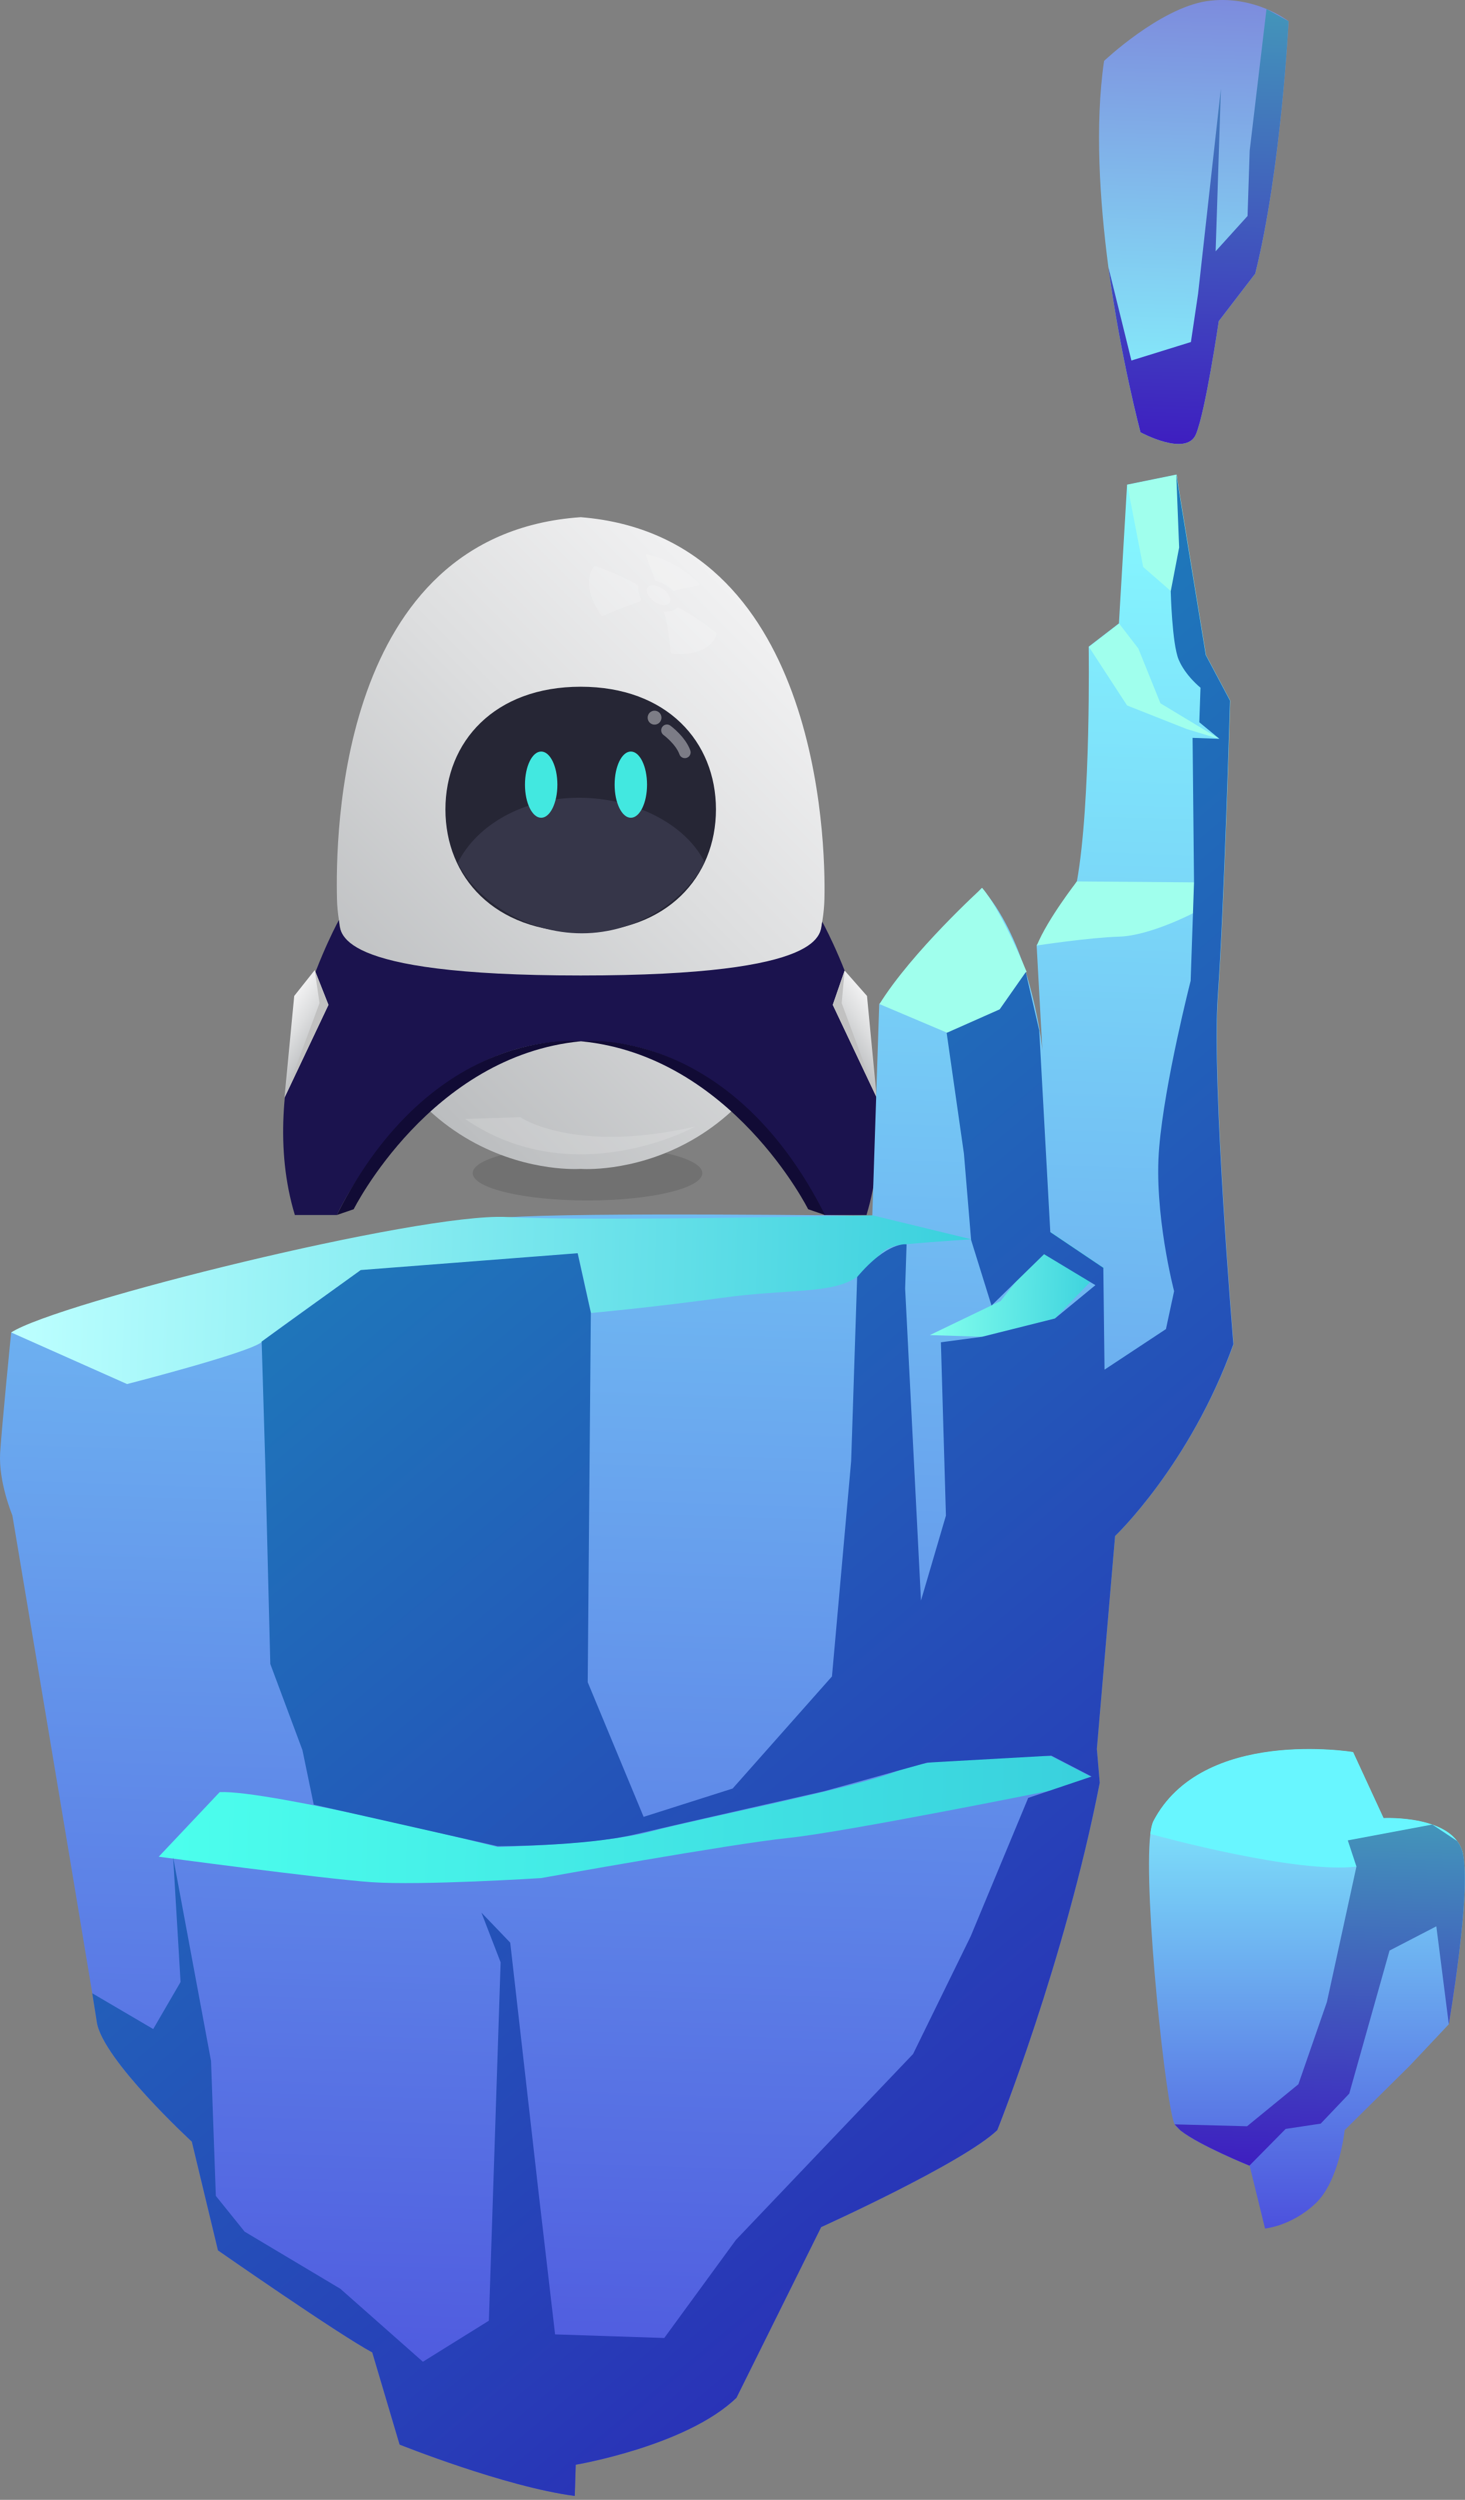 <svg width="357" height="609" viewBox="0 0 357 609" fill="none" xmlns="http://www.w3.org/2000/svg">
<rect x="0" y="0" width="357" height="609" fill="#808080" stroke="none"/>
<g clip-path="url(#clip0)">
<path opacity="0.12" d="M143.168 292.456C158.619 292.456 171.144 289.474 171.144 285.797C171.144 282.12 158.619 279.139 143.168 279.139C127.717 279.139 115.191 282.12 115.191 285.797C115.191 289.474 127.717 292.456 143.168 292.456Z" fill="black"/>
<path d="M141.704 284.774C141.704 284.774 190.234 288.296 200.432 224.132C200.704 222.438 200.859 220.728 200.903 219.011C201.247 204.202 199.363 130.713 141.583 126H141.439C82.085 130.171 81.774 204.202 82.118 219.011C82.157 220.728 82.317 222.438 82.589 224.132C92.788 288.296 141.383 284.768 141.383 284.768L141.704 284.774Z" fill="url(#paint0_linear)"/>
<path d="M211.152 296H200.926C200.926 296 180.65 252.237 141.5 253.685C102.35 252.231 82.074 296 82.074 296H71.853C62.13 263.871 80.163 228.633 82.584 224.133C83.082 227.04 80.307 237.645 141.5 237.645C202.693 237.645 199.735 227.247 200.366 224.541C202.787 229.041 220.875 263.865 211.152 296Z" fill="#1B134E"/>
<path d="M141.627 224.16C141.594 224.222 141.511 224.378 141.384 224.612C141.483 224.378 141.583 224.222 141.627 224.16Z" stroke="#270D0D" stroke-miterlimit="10"/>
<path d="M141.627 224.612C141.5 224.378 141.417 224.222 141.384 224.16C141.428 224.222 141.527 224.378 141.627 224.612Z" stroke="#270D0D" stroke-miterlimit="10"/>
<path d="M174.468 197.186C174.468 213.684 162.497 227.04 141.5 227.04C120.504 227.04 108.544 213.684 108.544 197.186C108.544 180.688 120.504 167.298 141.5 167.298C162.497 167.298 174.468 180.688 174.468 197.186Z" fill="#262635"/>
<path d="M141.075 194.345C127.629 194.345 116.151 200.931 111.553 210.217C116.151 219.503 128.338 227.369 141.784 227.369C155.229 227.369 167.101 219.324 171.699 210.038C167.106 200.758 154.514 194.345 141.075 194.345Z" fill="#363649"/>
<path d="M131.877 199.222C134.058 199.222 135.827 195.61 135.827 191.155C135.827 186.699 134.058 183.087 131.877 183.087C129.695 183.087 127.927 186.699 127.927 191.155C127.927 195.61 129.695 199.222 131.877 199.222Z" fill="#42E8E0"/>
<path d="M153.726 199.221C155.908 199.221 157.676 195.609 157.676 191.153C157.676 186.698 155.908 183.086 153.726 183.086C151.545 183.086 149.776 186.698 149.776 191.153C149.776 195.609 151.545 199.221 153.726 199.221Z" fill="#42E8E0"/>
<path opacity="0.4" d="M159.504 176.534C160.435 176.534 161.189 175.773 161.189 174.834C161.189 173.896 160.435 173.135 159.504 173.135C158.574 173.135 157.82 173.896 157.82 174.834C157.82 175.773 158.574 176.534 159.504 176.534Z" fill="white"/>
<path opacity="0.4" d="M166.706 184.691C166.202 184.624 165.758 184.283 165.57 183.768C164.667 181.264 161.731 179.089 161.703 179.066C161.077 178.608 160.933 177.719 161.387 177.087C161.842 176.45 162.723 176.31 163.349 176.769C163.498 176.875 167.01 179.469 168.213 182.801C168.479 183.539 168.102 184.35 167.371 184.618C167.149 184.696 166.922 184.719 166.706 184.691Z" fill="#FCFDFF"/>
<path d="M82.073 296L86.189 294.591C86.189 294.591 104.903 257.212 141.505 253.679C141.505 253.679 105.59 249.352 82.073 296Z" fill="#110B35"/>
<path d="M201.053 296L196.936 294.592C196.936 294.592 178.223 257.213 141.621 253.679C141.627 253.679 177.541 249.352 201.053 296Z" fill="#110B35"/>
<path opacity="0.2" d="M113.313 272.587L126.797 272.173C126.797 272.173 139.894 281.213 169.449 274.432C169.449 274.437 139.894 290.851 113.313 272.587Z" fill="#F2F2F2"/>
<path d="M71.698 242.632L76.695 236.337L80.041 244.801L69.315 267.454L71.698 242.632Z" fill="url(#paint1_linear)"/>
<path d="M76.695 236.337L77.863 244.376L69.315 267.454L80.041 244.801L76.695 236.337Z" fill="#C1C1C1"/>
<path d="M211.276 242.632L205.824 236.443L202.933 244.801L213.658 267.454L211.276 242.632Z" fill="url(#paint2_linear)"/>
<path d="M205.824 236.443L205.104 244.376L213.658 267.454L202.933 244.801L205.824 236.443Z" fill="#C1C1C1"/>
<g opacity="0.39">
<path opacity="0.39" d="M161.753 149.022C162.778 151.712 163.266 157.101 163.393 158.745C163.415 159.03 163.642 159.253 163.925 159.27C172.262 159.852 174.185 155.955 174.584 154.703C174.656 154.485 174.589 154.244 174.412 154.093C171.099 151.253 166.878 148.855 165.504 148.106C165.282 147.983 165.005 148.022 164.833 148.206C164.512 148.547 163.753 149.011 162.014 148.961H161.726L161.753 149.022Z" fill="white"/>
<path opacity="0.39" d="M163.931 143.89C163.627 143.499 162.547 142.353 159.81 141.52C159.738 141.497 159.677 141.441 159.649 141.369L157.411 135.375C157.339 135.191 157.5 135.006 157.694 135.046C159.328 135.392 165.25 136.963 170.385 142.19C170.524 142.33 170.446 142.576 170.252 142.61C169.172 142.8 166.402 143.314 164.197 143.974C164.098 144.007 163.998 143.974 163.931 143.89Z" fill="white"/>
<path opacity="0.39" d="M155.503 142.744C155.409 144.176 155.858 145.26 156.19 145.842C156.34 146.104 156.212 146.434 155.93 146.535C154.218 147.133 149.182 148.916 147.105 150.018C146.889 150.13 146.629 150.068 146.49 149.867C145.426 148.341 141.56 142.213 144.706 138.11C144.834 137.942 145.05 137.88 145.244 137.948C146.568 138.417 151.742 140.329 155.243 142.442C155.276 142.465 155.31 142.487 155.337 142.515L155.459 142.638L155.503 142.744Z" fill="white"/>
<path opacity="0.39" d="M163.143 146.848C163.725 146.004 162.994 144.483 161.52 143.454C160.041 142.426 158.373 142.28 157.792 143.125C157.21 143.969 157.941 145.489 159.415 146.518C160.894 147.552 162.562 147.698 163.143 146.848Z" fill="white"/>
</g>
</g>
<path fill-rule="evenodd" clip-rule="evenodd" d="M271.731 374.197L267.287 426.068L267.989 434.313C259.453 477.997 243.023 518.931 243.023 518.931C234.663 526.943 200.109 542.557 200.109 542.557L179.47 584.135C167.309 595.889 140.297 600.45 140.297 600.45L140.063 608.053C123.049 605.83 97.382 595.538 97.382 595.538L90.717 573.082C82.59 568.755 53.122 548.229 53.122 548.229L46.749 521.738C46.749 521.738 25 501.739 23.596 492.616C23.421 491.564 23.07 489.107 22.486 485.599C18.042 458.64 3.016 369.168 3.016 369.168C3.016 369.168 -0.375 361.098 0.034 353.964C0.502 346.771 2.724 324.608 2.724 324.608C2.724 324.608 105.684 298 123.283 296.597C140.881 295.252 212.562 296.187 212.562 296.187L214.258 244.609L239.223 216.306C244.31 222.154 247.701 229.756 249.981 236.832C250.156 237.358 250.273 237.826 250.449 238.352V238.411C251.852 243.206 252.729 247.533 253.314 250.75L253.372 251.1C253.84 254.024 254.015 255.896 254.015 255.896L252.612 230.282L262.434 214.668C265.884 195.429 265.299 157.535 265.299 157.535L272.666 151.863L274.654 118.062L286.698 115.606L293.89 159.582L299.795 170.693C299.795 170.693 298.333 221.393 296.813 242.68C295.293 264.024 300.613 327.473 300.613 327.473C289.972 356.888 271.731 374.197 271.731 374.197Z" fill="url(#paint3_linear)"/>
<path fill-rule="evenodd" clip-rule="evenodd" d="M2.724 324.607L30.963 337.18C30.963 337.18 60.84 329.52 63.763 326.946C66.687 324.432 87.91 309.52 87.91 309.52L140.823 305.368L144.039 319.871C144.039 319.871 159.357 318.467 175.845 316.186C192.274 313.906 202.856 315.368 208.995 310.982C215.135 306.654 213.205 303.731 221.04 303.087C228.874 302.386 236.709 301.918 236.709 301.918L212.62 296.07C212.62 296.07 144.682 297.59 123.341 296.479C101.942 295.485 13.891 317.356 2.724 324.607Z" fill="url(#paint4_linear)"/>
<path fill-rule="evenodd" clip-rule="evenodd" d="M53.533 436.593L38.683 452.324C38.683 452.324 78.206 457.646 90.426 458.523C102.646 459.4 131.879 457.529 131.879 457.529C131.879 457.529 178.36 449.166 192.042 447.763C205.723 446.359 255.888 436.243 255.888 436.243L266.003 432.909L256.18 427.822C256.18 427.822 229.461 427.12 218.937 431.33C208.413 435.599 171.286 442.792 158.54 446.184C145.794 449.517 121.238 449.926 121.238 449.926C121.238 449.926 65.402 436.009 53.533 436.593Z" fill="url(#paint5_linear)"/>
<path fill-rule="evenodd" clip-rule="evenodd" d="M214.318 244.609L230.748 251.568C230.748 251.568 240.102 249.287 243.727 245.837C247.352 242.387 250.159 236.715 250.159 236.715C250.159 236.715 244.312 222.212 239.342 216.306C239.284 216.364 222.328 231.744 214.318 244.609Z" fill="#A0FFED"/>
<path fill-rule="evenodd" clip-rule="evenodd" d="M252.67 230.34C252.67 230.34 265.299 228.411 272.783 228.177C280.266 227.943 290.79 222.446 290.79 222.446L291.024 214.96L262.434 214.727C262.434 214.727 255.184 224.025 252.67 230.34Z" fill="#A0FFED"/>
<path fill-rule="evenodd" clip-rule="evenodd" d="M265.357 157.593L274.654 171.862L289.154 177.593L297.222 180.049L282.781 171.336L277.402 158.003L272.724 151.921L265.357 157.593Z" fill="#A0FFED"/>
<path fill-rule="evenodd" clip-rule="evenodd" d="M274.715 118.121L278.574 138.12L285.414 144.085L287.461 133.442L286.759 115.665L274.715 118.121Z" fill="#A0FFED"/>
<path fill-rule="evenodd" clip-rule="evenodd" d="M268.982 308.876L257.055 321.215L239.34 325.66L226.594 325.25L243.842 316.946L251.325 307.473L256.061 300.163L268.982 308.876Z" fill="url(#paint6_linear)"/>
<path fill-rule="evenodd" clip-rule="evenodd" d="M271.73 374.197L267.286 426.068L267.988 434.313C259.451 477.997 243.022 518.931 243.022 518.931C234.661 526.943 200.107 542.557 200.107 542.557L179.468 584.135C167.307 595.889 140.296 600.45 140.296 600.45L140.062 608.053C123.048 605.83 97.381 595.538 97.381 595.538L90.716 573.082C82.588 568.755 53.121 548.229 53.121 548.229L46.748 521.738C46.748 521.738 24.998 501.739 23.595 492.616C23.42 491.564 23.069 489.107 22.484 485.599L37.335 494.312L44 482.85L42.188 452.442L51.426 502.09L52.595 534.955L59.611 543.668L82.939 557.586L103.052 575.363L119.13 565.363L121.995 478.055L117.318 465.95L124.334 473.26L131.292 534.545L135.267 568.697L161.87 569.574L179.352 545.656L198.353 525.715L222.5 500.394L236.532 471.739L250.564 437.997L266 432.793L256.177 427.705L225.95 429.401L200.867 436.36C200.867 436.36 167.19 443.962 154.737 446.886C142.342 449.81 121.235 449.752 121.235 449.752L76.45 439.635L73.701 426.36L65.867 405.366L64.639 356.362L63.762 326.83L87.909 309.403L140.763 305.31L143.979 319.813L143.219 409.811L156.842 442.617L178.533 435.717L202.738 408.407L207.416 355.952L208.877 311.099C216.361 302.269 220.922 303.146 220.922 303.146L220.571 313.906L224.43 389.928L230.51 369.227L229.282 327.005L239.339 325.66L257.054 321.216L266.935 313.087L254.423 305.544L241.619 318.058L236.649 302.094L234.895 281.041L230.686 251.627L243.607 245.896L249.921 236.89L249.98 236.773L250.331 238.411V238.469L253.195 250.808L253.254 250.983V251.159L255.943 300.164L268.865 308.877L269.157 333.672L284.125 323.789L286.112 314.549C286.112 314.549 281.084 295.369 282.487 279.462C283.832 263.556 290.147 238.937 290.147 238.937L290.965 214.961L290.614 179.757L297.163 179.991L292.251 175.956L292.544 167.535C292.544 167.535 288.86 164.611 287.223 160.693C285.586 156.775 285.294 144.026 285.294 144.026L287.34 133.383L286.639 115.606L293.83 159.582L299.735 170.693C299.735 170.693 298.274 221.393 296.753 242.68C295.233 264.024 300.554 327.473 300.554 327.473C289.971 356.888 271.73 374.197 271.73 374.197Z" fill="url(#paint7_linear)"/>
<path fill-rule="evenodd" clip-rule="evenodd" d="M314.004 5.198C314.004 5.198 312.25 41.104 305.877 66.659L296.99 78.238C296.99 78.238 293.774 100.167 291.435 105.781C289.097 111.395 277.93 105.313 277.93 105.313C277.93 105.313 273.135 87.477 270.095 65.08C267.99 48.999 266.762 30.578 269.043 14.847C269.043 14.847 282.49 2.099 294.008 0.286C299.913 -0.591 305 0.695 308.566 2.157L308.683 2.216C311.607 3.444 313.477 4.789 313.887 5.081L314.004 5.198Z" fill="url(#paint8_linear)"/>
<path fill-rule="evenodd" clip-rule="evenodd" d="M314.005 5.198C314.005 5.198 312.251 41.104 305.879 66.659L296.992 78.238C296.992 78.238 293.776 100.167 291.437 105.781C289.098 111.395 277.931 105.313 277.931 105.313C277.931 105.313 273.137 87.477 270.097 65.08L275.71 87.828L290.209 83.325L291.963 71.513L297.518 21.572L296.231 61.221L304.008 52.624L304.534 36.66L308.626 2.216L308.743 2.274L313.947 5.14L314.005 5.198Z" fill="url(#paint9_linear)"/>
<path fill-rule="evenodd" clip-rule="evenodd" d="M353.056 493.142L343.526 503.259L327.681 518.931C327.681 518.931 326.395 531.329 320.548 536.825C314.702 542.322 308.27 542.907 308.27 542.907L304.528 527.644C304.528 527.644 292.25 522.674 287.69 519.048C287.047 518.522 286.579 518.054 286.287 517.586C284.24 514.311 278.569 461.33 280.323 446.827C280.499 445.424 280.732 444.43 281.025 443.786C292.952 420.746 329.728 426.886 329.728 426.886L337.153 442.968C337.153 442.968 343.526 442.617 349.022 444.547C351.419 445.365 353.699 446.652 355.103 448.582C355.746 449.459 356.272 450.511 356.506 451.739C358.552 461.33 353.056 493.142 353.056 493.142Z" fill="url(#paint10_linear)"/>
<path fill-rule="evenodd" clip-rule="evenodd" d="M356.505 451.681C349.84 450.395 332.65 451.857 332.65 451.857L330.662 454.722C316.046 456.535 282.544 447.412 280.322 446.769C280.498 445.366 280.732 444.371 281.024 443.728C292.951 420.688 329.727 426.828 329.727 426.828L337.152 442.909C337.152 442.909 354.517 442.032 356.505 451.681Z" fill="#68F6FF"/>
<path fill-rule="evenodd" clip-rule="evenodd" d="M353.054 493.143L350.014 469.284L338.613 475.19L328.791 510.043L321.833 517.353L313.297 518.639L304.468 527.587C304.468 527.587 292.19 522.616 287.63 518.99L286.227 517.528L303.884 517.996L316.396 507.762L323.353 487.704L330.545 454.722L328.44 448.348L349.02 444.489L355.101 448.524C355.744 449.401 356.27 450.454 356.504 451.682C358.55 461.331 353.054 493.143 353.054 493.143Z" fill="url(#paint11_linear)"/>
<defs>
<linearGradient id="paint0_linear" x1="91.354" y1="257.265" x2="192.135" y2="157.399" gradientUnits="userSpaceOnUse">
<stop stop-color="#BBBDBF"/>
<stop offset="0.583" stop-color="#DDDEDF"/>
<stop offset="1" stop-color="#F1F1F2"/>
</linearGradient>
<linearGradient id="paint1_linear" x1="77.772" y1="255.264" x2="67.755" y2="248.314" gradientUnits="userSpaceOnUse">
<stop stop-color="#BBBDBF"/>
<stop offset="0.583" stop-color="#DDDEDF"/>
<stop offset="1" stop-color="#F1F1F2"/>
</linearGradient>
<linearGradient id="paint2_linear" x1="205.152" y1="255.194" x2="215.169" y2="248.244" gradientUnits="userSpaceOnUse">
<stop stop-color="#BBBDBF"/>
<stop offset="0.583" stop-color="#DDDEDF"/>
<stop offset="1" stop-color="#F1F1F2"/>
</linearGradient>
<linearGradient id="paint3_linear" x1="141.453" y1="608.079" x2="157.957" y2="111.38" gradientUnits="userSpaceOnUse">
<stop stop-color="#4C51DD"/>
<stop offset="0.994" stop-color="#86F9FF"/>
</linearGradient>
<linearGradient id="paint4_linear" x1="3.126" y1="312.778" x2="236.068" y2="320.515" gradientUnits="userSpaceOnUse">
<stop stop-color="#BDFFFF"/>
<stop offset="1" stop-color="#39D0DD"/>
</linearGradient>
<linearGradient id="paint5_linear" x1="39.146" y1="438.727" x2="265.553" y2="446.247" gradientUnits="userSpaceOnUse">
<stop stop-color="#4CFFED"/>
<stop offset="1" stop-color="#39D0DD"/>
</linearGradient>
<linearGradient id="paint6_linear" x1="227.041" y1="312.226" x2="268.84" y2="313.614" gradientUnits="userSpaceOnUse">
<stop stop-color="#84FFED"/>
<stop offset="1" stop-color="#39D0DD"/>
</linearGradient>
<linearGradient id="paint7_linear" x1="298.117" y1="484.71" x2="111.691" y2="262.563" gradientUnits="userSpaceOnUse">
<stop stop-color="#2933B7"/>
<stop offset="1" stop-color="#1E7ABA"/>
</linearGradient>
<linearGradient id="paint8_linear" x1="287.933" y1="108.213" x2="291.534" y2="-0.175" gradientUnits="userSpaceOnUse">
<stop offset="0.006" stop-color="#86F9FF"/>
<stop offset="1" stop-color="#7D8CDD"/>
</linearGradient>
<linearGradient id="paint9_linear" x1="289.631" y1="108.269" x2="293.172" y2="1.707" gradientUnits="userSpaceOnUse">
<stop stop-color="#3E1EC0"/>
<stop offset="1" stop-color="#4395BA"/>
</linearGradient>
<linearGradient id="paint10_linear" x1="318.478" y1="542.889" x2="318.482" y2="426.079" gradientUnits="userSpaceOnUse">
<stop stop-color="#4C51DD"/>
<stop offset="0.994" stop-color="#86F9FF"/>
</linearGradient>
<linearGradient id="paint11_linear" x1="320.295" y1="528.132" x2="323.103" y2="443.628" gradientUnits="userSpaceOnUse">
<stop stop-color="#3E1EC0"/>
<stop offset="1" stop-color="#4395BA"/>
</linearGradient>
<clipPath id="clip0">
<rect width="145" height="170" fill="white" transform="translate(69 126)"/>
</clipPath>
</defs>
</svg>
